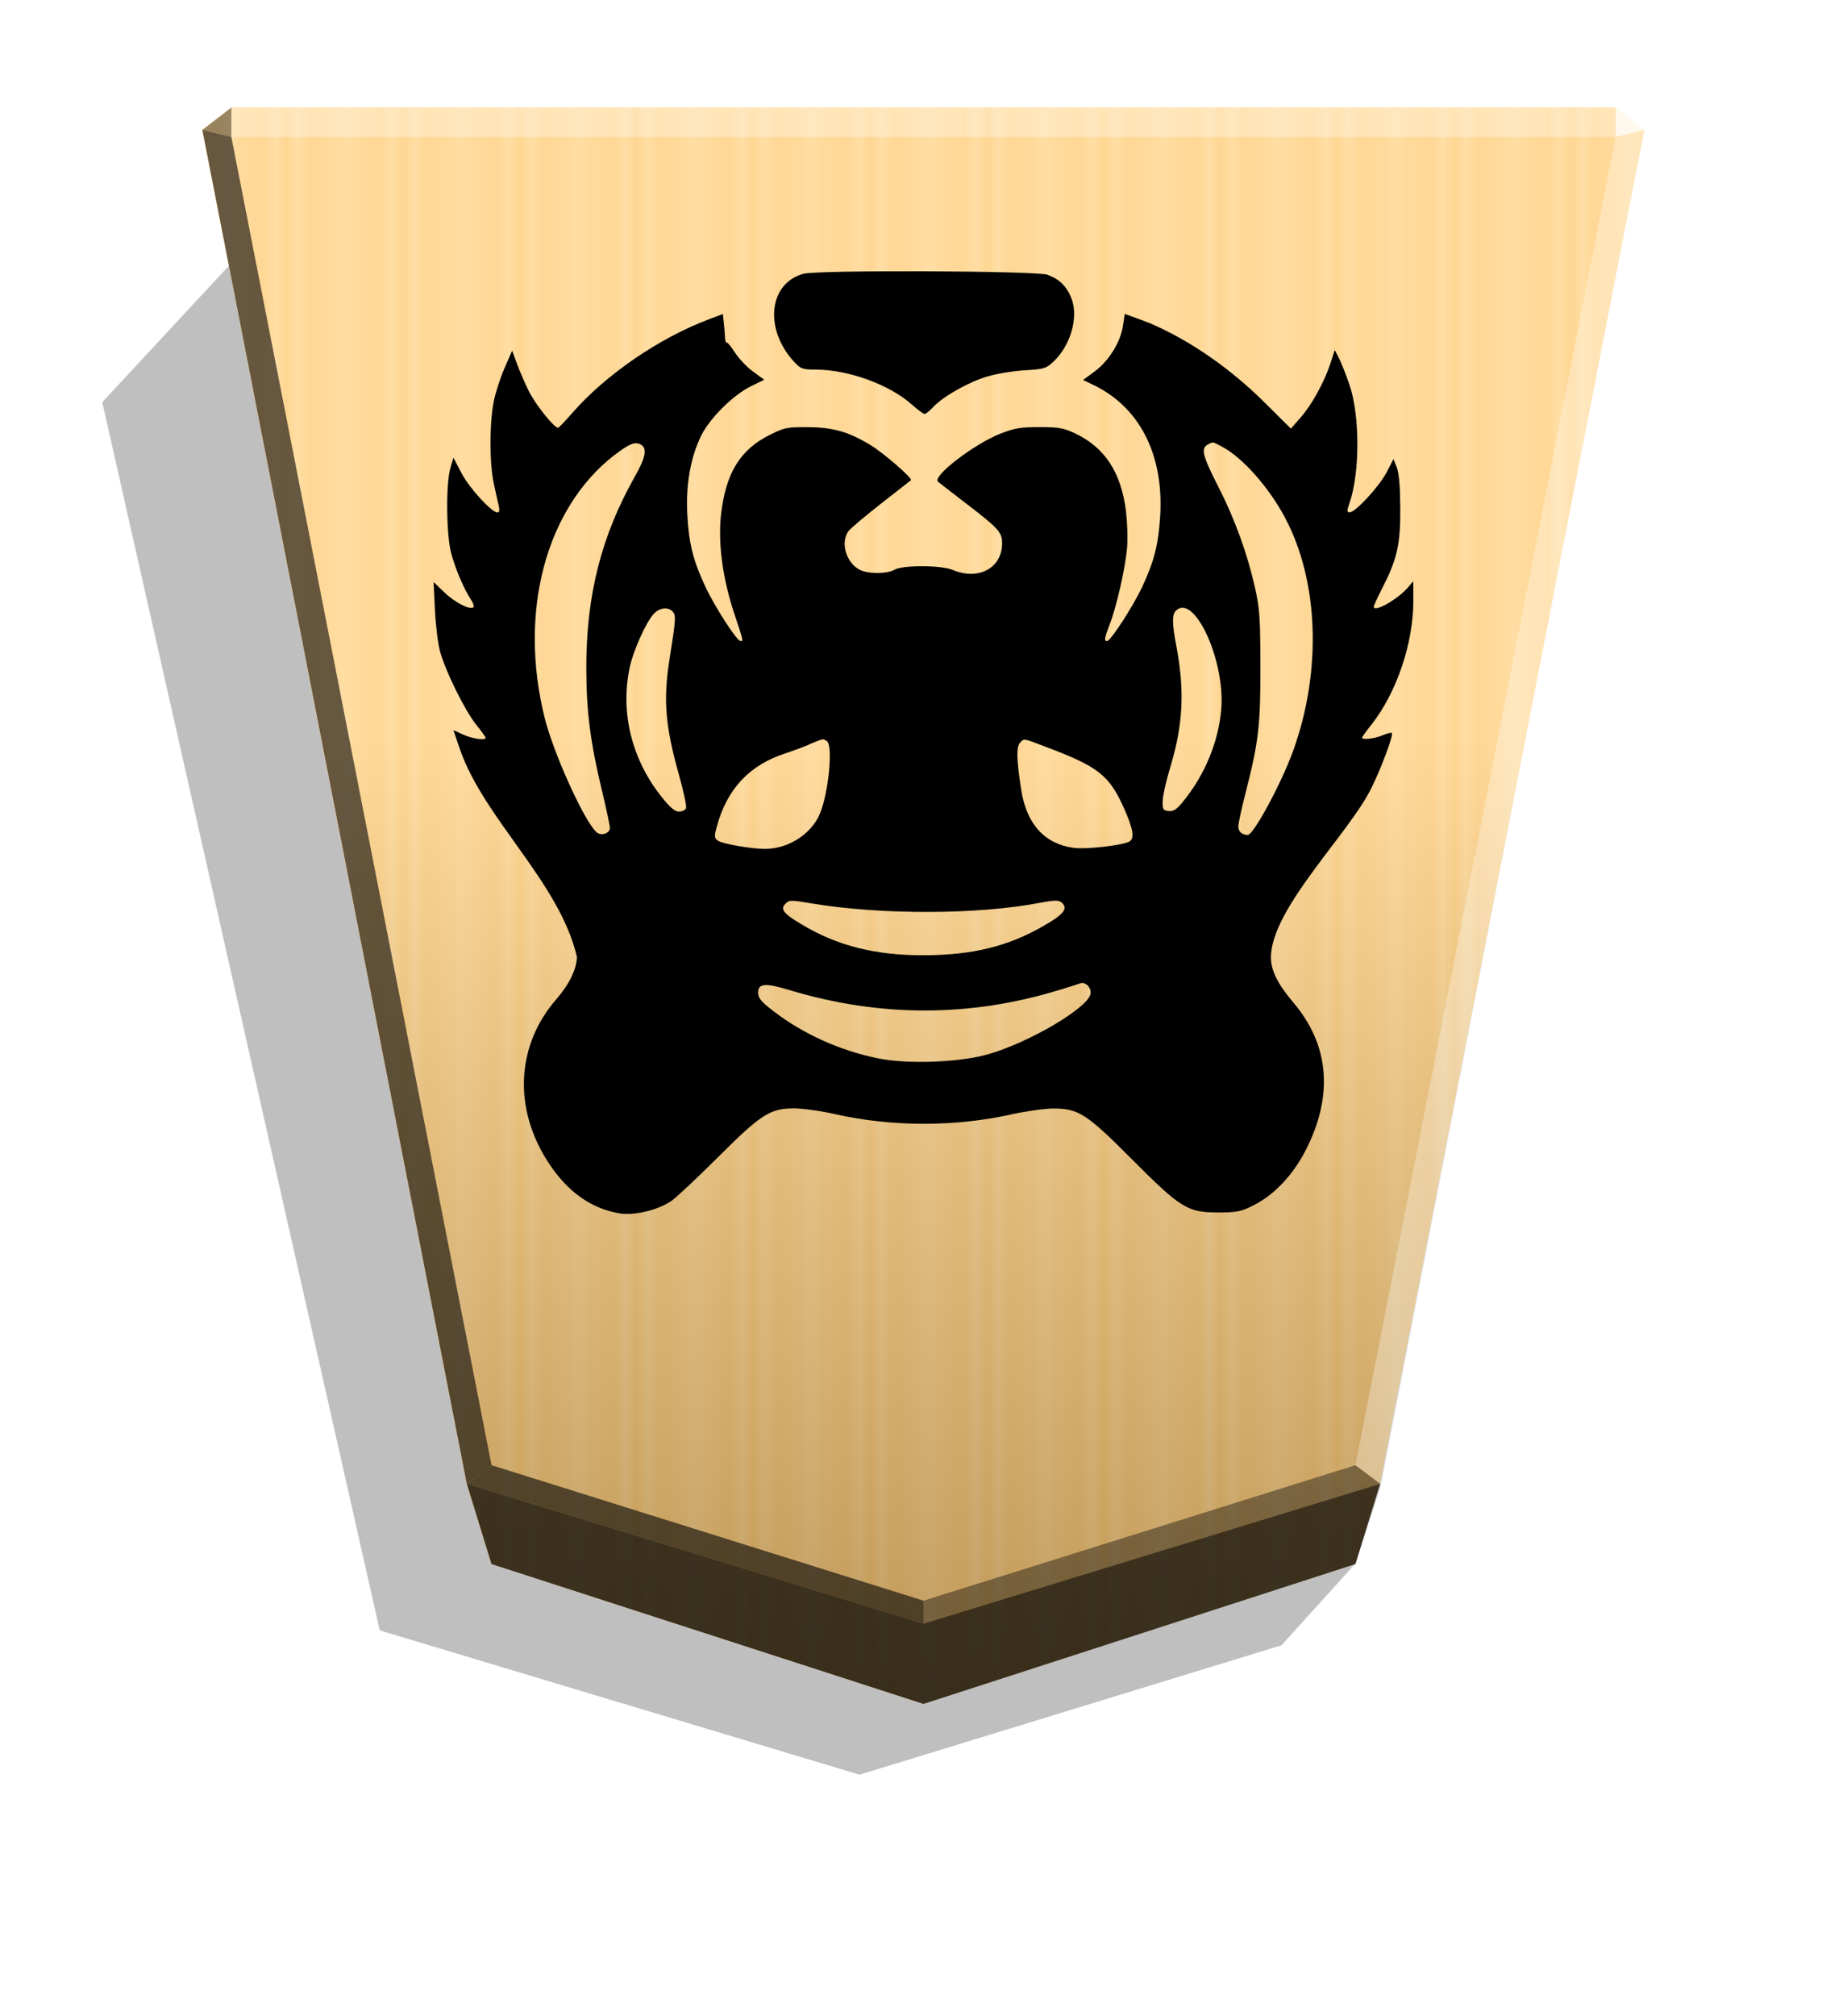 <svg xmlns="http://www.w3.org/2000/svg" width="498.898" height="544.252" viewBox="0 0 1320 1440"><defs><linearGradient id="b" x1="-1430.769" x2="-1409.955" y1="-77.47" y2="-77.47" gradientUnits="userSpaceOnUse" spreadMethod="reflect"><stop offset="0" stop-color="#ffd285"/><stop offset=".232" stop-color="#ffcd79"/><stop offset=".616" stop-color="#ffca73"/><stop offset=".808" stop-color="#ffd386"/><stop offset="1" stop-color="#ffc86e"/></linearGradient><linearGradient id="c" x1="-905.02" x2="-904.556" y1="-384.47" y2="184.159" gradientUnits="userSpaceOnUse"><stop offset="0"/><stop offset=".603" stop-color="#fff"/></linearGradient><filter id="a" width="1.026" height="1.022" x="-.013" y="-.011" style="color-interpolation-filters:sRGB"><feGaussianBlur stdDeviation="2.441"/></filter><filter id="d" width="1.082" height="1.086" x="-.041" y="-.043" style="color-interpolation-filters:sRGB"><feGaussianBlur in="SourceGraphic" result="result0" stdDeviation="6"/><feDiffuseLighting lighting-color="#FFF" result="result5" surfaceScale="4"><feDistantLight azimuth="235" elevation="45"/></feDiffuseLighting><feComposite in="result5" in2="SourceGraphic" k1="1.4" operator="arithmetic" result="fbSourceGraphic"/><feGaussianBlur in="fbSourceGraphic" result="result0" stdDeviation="6"/><feSpecularLighting in="result0" lighting-color="#FFF" result="result1" specularExponent="25" surfaceScale="4"><feDistantLight azimuth="280" elevation="45"/></feSpecularLighting><feComposite in="fbSourceGraphic" in2="result1" k2="1" k3="1" operator="arithmetic" result="result4"/><feComposite in="result4" in2="SourceGraphic" operator="in" result="result2"/></filter></defs><path d="m-2659.569 204.596 26.181 28.949 150.416 46.096 171.017-51.398 98.911-437.515-45.894-49.39z" filter="url(#a)" opacity=".5" transform="matrix(-2.005 0 0 2.005 -4364.078 706.823)"/><path fill="url(#b)" d="m-1220.686-340.838-153.963 49.823-8.809 28.459-94.245 482.361 10.349 7.986h493.336l10.348-7.986-94.244-482.361-8.809-28.459z" transform="rotate(180 -893.82 266.77)scale(2.005)"/><path fill="url(#c)" d="m-905.02-384.47-153.963 49.823-8.809 26.778-94.245 484.042 10.349 7.986h493.336l10.349-7.986-94.244-482.219-8.809-28.601z" opacity=".25" style="mix-blend-mode:overlay" transform="rotate(180 -577.344 223.027)scale(2.005)"/><path d="m165.355 97.854.043-21.064-20.75 16.013zm821.025 961.863-17.664-13.248L660 1143.218v16.402z" opacity=".4"/><path d="m333.62 1059.717 17.664-13.248L660 1143.218v16.402z" opacity=".6"/><path d="m333.62 1059.717 17.664-13.248L165.355 97.854l-20.707-5.052z" opacity=".6"/><g fill="#fff"><path d="m986.38 1059.717-17.664-13.248 185.93-948.615 20.707-5.052z" opacity=".3"/><path d="m1154.646 97.854-.043-21.064 20.75 16.013z" opacity=".8"/><path d="M1154.646 97.854H165.355l.043-21.064h989.205z" opacity=".3"/></g><path d="m351.283 1117.065-17.663-57.348L660 1159.62l326.38-99.903-17.663 57.348L660 1216.968z" opacity=".7"/><path d="M748.656 196.278c8.513 3.057 13.79 8.317 17.137 16.988 5.148 13.386-.694 33.59-12.97 45.074-5.148 4.843-6.732 5.347-20.602 6.14-8.316.52-20.294 2.454-26.719 4.45-13.532 4.072-31.233 14.1-38.302 21.53-2.67 2.886-5.545 5.239-6.435 5.239-.843 0-5.05-3.183-9.306-6.929-15.87-14.117-45.133-24.731-68.327-24.786-9.603-.026-10.86-.471-15.503-5.449-21.68-23.353-18.354-56.101 6.435-62.971 10.099-2.886 166.553-2.157 174.62.669zm61.21 30.069c3.273 1.19 8.317 3.183 11.416 4.261 30.697 13.079 59.065 33.818 81.256 55.657l20.027 19.858 7.028-8.02c8.019-9.11 16.977-25.49 21.362-38.973l2.965-9.11 3.066 5.94c1.686 3.266 5.05 11.9 7.524 19.086 7.424 21.852 7.424 62.567-.013 84.109-1.983 5.74-1.983 6.737.155 6.737 4.06 0 21.144-18.571 26.372-28.66l4.851-9.402 2.38 6.036c1.587 4.073 2.38 13.572 2.479 28.66.192 26.008-2.181 36.53-12.513 56.834-3.57 6.928-6.436 13.21-6.436 13.958 0 4.45 17.028-5.15 24.571-13.879l3.666-4.358.061 13.622c.133 30.255-11.89 65.961-29.857 88.691-3.763 4.752-6.83 9.009-6.83 9.408 0 1.784 8.612.842 14.504-1.562 3.369-1.487 6.435-2.157 6.83-1.71 1.288 1.264-7.722 25.384-14.256 38.481-15.136 32.186-71.994 86.493-72.199 121.758.05 9.408 4.754 18.882 15.92 32.076 25.53 30.093 28.857 65.387 9.8 103.973-9.206 18.71-22.986 33.471-38.292 41.112-8.909 4.45-11.68 5.05-25.036 5.05-21.967-.01-26.818-2.97-61.714-38.007-32.402-32.52-38.174-36.242-56.052-36.263-5.94-.01-18.969 1.785-28.838 3.946-41.153 9.304-86.415 9.304-127.485.031-9.95-2.28-23.037-4.072-29.076-4.072-17.117 0-23.522 4.072-54.716 35.202-14.799 14.752-29.62 28.647-32.936 30.896-9.92 6.737-26.947 10.691-37.688 8.812-20.205-3.649-36.826-15.622-50.231-36.182-25.324-38.788-23.076-83.83 5.842-116.9 9.108-10.476 14.504-21.613 14.484-30.175-12.347-53.082-66.271-98.266-83.562-148.14l-4.655-13.661 6.928 3.183c6.435 2.97 16.125 4.358 16.125 2.28 0-.47-3.066-4.752-6.83-9.407-8.217-10.367-22.046-38.46-25.779-52.26-1.487-5.45-3.17-18.927-3.666-29.81l-.966-19.78 7.82 7.519c7.427 7.132 18.393 12.712 20.701 10.476.595-.595-.248-3.18-1.884-5.546-4.95-7.516-10.77-21.184-13.899-32.372-3.656-12.927-4.055-49.954-.719-61.438l2.182-7.424 5.843 11.177c5.636 10.692 21.491 27.969 25.66 27.969 1.289 0 1.586-1.562.917-4.656-.57-2.454-2.182-9.407-3.466-15.443-3.361-14.769-3.272-45.558.152-60.626 1.487-6.63 5.05-17.166 7.82-23.432l5.05-11.413 3.57 9.702c1.983 5.347 5.743 14.078 8.413 19.373 5.148 10.056 18.601 26.78 20.939 25.927.743-.272 5.24-5.049 10.086-10.565 23.681-27.196 62.052-53.487 97.552-66.842l10.02-3.775.669 6.036c.372 3.267.744 8.217.843 10.565.092 2.38.644 4.072 1.19 3.775.57-.372 3.17 2.885 5.84 7.025 2.67 4.073 8.415 10.364 12.91 13.594l8.118 5.94-8.91 4.357c-13.088 6.237-29.985 23.017-36.172 35.61-7.622 15.585-11.028 34.926-9.898 56.31 1.09 20.69 4.155 32.698 12.741 51.16 6.83 14.673 22.593 39.107 25.204 39.107 2.182 0 2.38.843-4.258-19.088-8.416-25.164-11.85-50.706-9.603-71.09 3.368-29.767 13.7-46.568 35.174-57.141 10.284-5.151 12.344-5.444 27.025-5.344 17.761.103 29.016 3.267 44.619 12.78 9.503 5.742 30.292 23.817 28.897 25.105-.471.421-10.166 8.02-21.562 16.889-11.405 8.909-21.838 17.708-23.194 19.64-5.744 8.217-1.488 22.473 8.217 27.442 5.94 3.056 19.444 3.056 24.888-.086 5.94-3.352 33.233-3.268 41.381.126 18.552 7.818 35.431-1.19 35.431-19.018 0-7.818-2.38-10.565-26.72-29.135-9.602-7.424-18.244-14.055-19.116-14.829-4.259-3.775 25.868-26.937 44.707-34.31 10.156-3.947 14.424-4.656 27.858-4.656 13.69 0 17.166.595 25.343 4.45 21.254 9.95 33.045 27.917 36.44 55.508.992 8.217 1.389 20.202.77 26.72-1.29 14.353-7.623 42.123-12.346 54.141-3.762 9.703-4.162 12.018-1.983 12.018 2.571 0 18.632-24.71 25.245-38.868 8.512-18.192 11.561-30.344 12.78-50.478 2.678-44.559-15.244-78.832-49.379-94.384l-5.743-2.759 8.217-6.036c10.097-7.424 18.542-20.976 20.285-32.52l1.289-8.615zm53.33 91.125c-5.149 2.886-3.865 7.722 7.424 30.005 11.899 23.218 20.83 47.836 26.402 72.783 3.262 14.472 3.666 21.502 3.763 55.804.054 42.53-1.289 53.964-10.94 91.543-2.669 10.476-4.85 20.642-4.85 22.788 0 3.565 2.771 5.94 6.732 5.94 4.162 0 24.127-37.053 32.462-60.121 20.612-57.052 18.324-121.26-5.94-166.705-11.583-21.702-30.302-42.747-44.845-50.438-7.127-3.776-6.336-3.65-10.215-1.562zm-424.067 7.519c-49.063 38.015-68.714 111.919-49.895 187.657 6.435 25.779 28.739 74.802 37.313 81.92 3.272 2.672 9.305.595 9.305-3.267 0-1.71-2.57-13.872-5.743-27.018-8.218-34.125-11.068-56.27-11.098-87.306-.06-51.686 10.76-94.324 34.649-136.538 7.82-13.81 9.01-20.189 4.358-22.878-4.056-2.38-8.218-.719-18.79 7.424zM840.261 436.32c-2.677 2.672-2.57 9.407.372 24.72 6.138 32.372 4.95 56.477-4.358 87.255-2.868 9.304-5.247 20.129-5.347 23.8-.156 6.036.248 6.738 4.26 7.132 3.465.396 5.643-.967 10.334-6.738 15.592-19.03 25.511-43.152 27.303-66.407 2.67-35.037-19.553-82.801-32.53-69.813zm-372.783 1.785c-5.743 6.14-14.87 26.364-17.483 38.838-6.738 32.105 1.487 65.359 22.691 92.038 6.237 7.818 9.603 10.681 12.573 10.681 2.28 0 4.556-1.19 5.05-2.38.52-1.413-1.785-12.017-5.05-23.797-9.801-34.667-11.356-53.597-6.83-82.266 4.557-28.758 4.755-31.511 2.48-34.206-3.067-3.648-9.405-3.18-13.423 1.19zm261.55 92.329c-2.772 2.885-2.571 12.146.793 33.56 3.763 24.54 16.74 38.825 37.618 41.57 8.81 1.19 34.451-1.784 39.6-4.449 4.161-2.156 2.77-9.702-4.656-25.868-9.95-21.561-18.185-27.917-53.468-41.26-18.245-6.93-16.74-6.738-19.888-3.565zm-150.922 1.413c-5.248 2.156-12.553 4.843-16.234 6.036-26.184 8.316-42.37 25.503-49.696 52.873-1.785 6.738-1.686 7.722.917 9.705 3.069 2.157 23.869 5.843 33.5 5.843 16.65 0 32.986-10.367 39.203-24.779 6.336-14.722 9.702-49.27 5.149-52.18-3.067-2.009-1.884-2.058-12.831 2.379zM742.88 644.858c-43.856 8.414-112.388 8.612-161.48.595-16.097-2.759-17.393-2.759-20.006-.026-3.865 3.862-1.686 6.929 11.257 14.633 25.422 15.376 52.914 22.325 87.75 22.2 34.58-.128 59.735-6.236 85.217-20.857 13.77-7.818 17.335-11.9 14.068-15.837-2.38-2.885-4.851-2.97-16.8-.67zm13.148 62.487c-62.942 19.179-127.455 19.157-191.372-.09-17.732-5.347-22.818-5.05-22.818 1.71 0 3.947 1.884 6.237 11.326 13.513 21.402 16.313 47.29 27.925 74.574 33.47 21.098 4.26 59.16 2.886 79.435-3.266 28.937-8.515 69.576-32.453 72.1-42.51 1.09-4.45-3.463-9.303-7.325-7.818-1.19.471-8.317 2.672-15.92 5.05z" style="fill:#000;stroke-width:1.67;filter:url(#d)"/></svg>